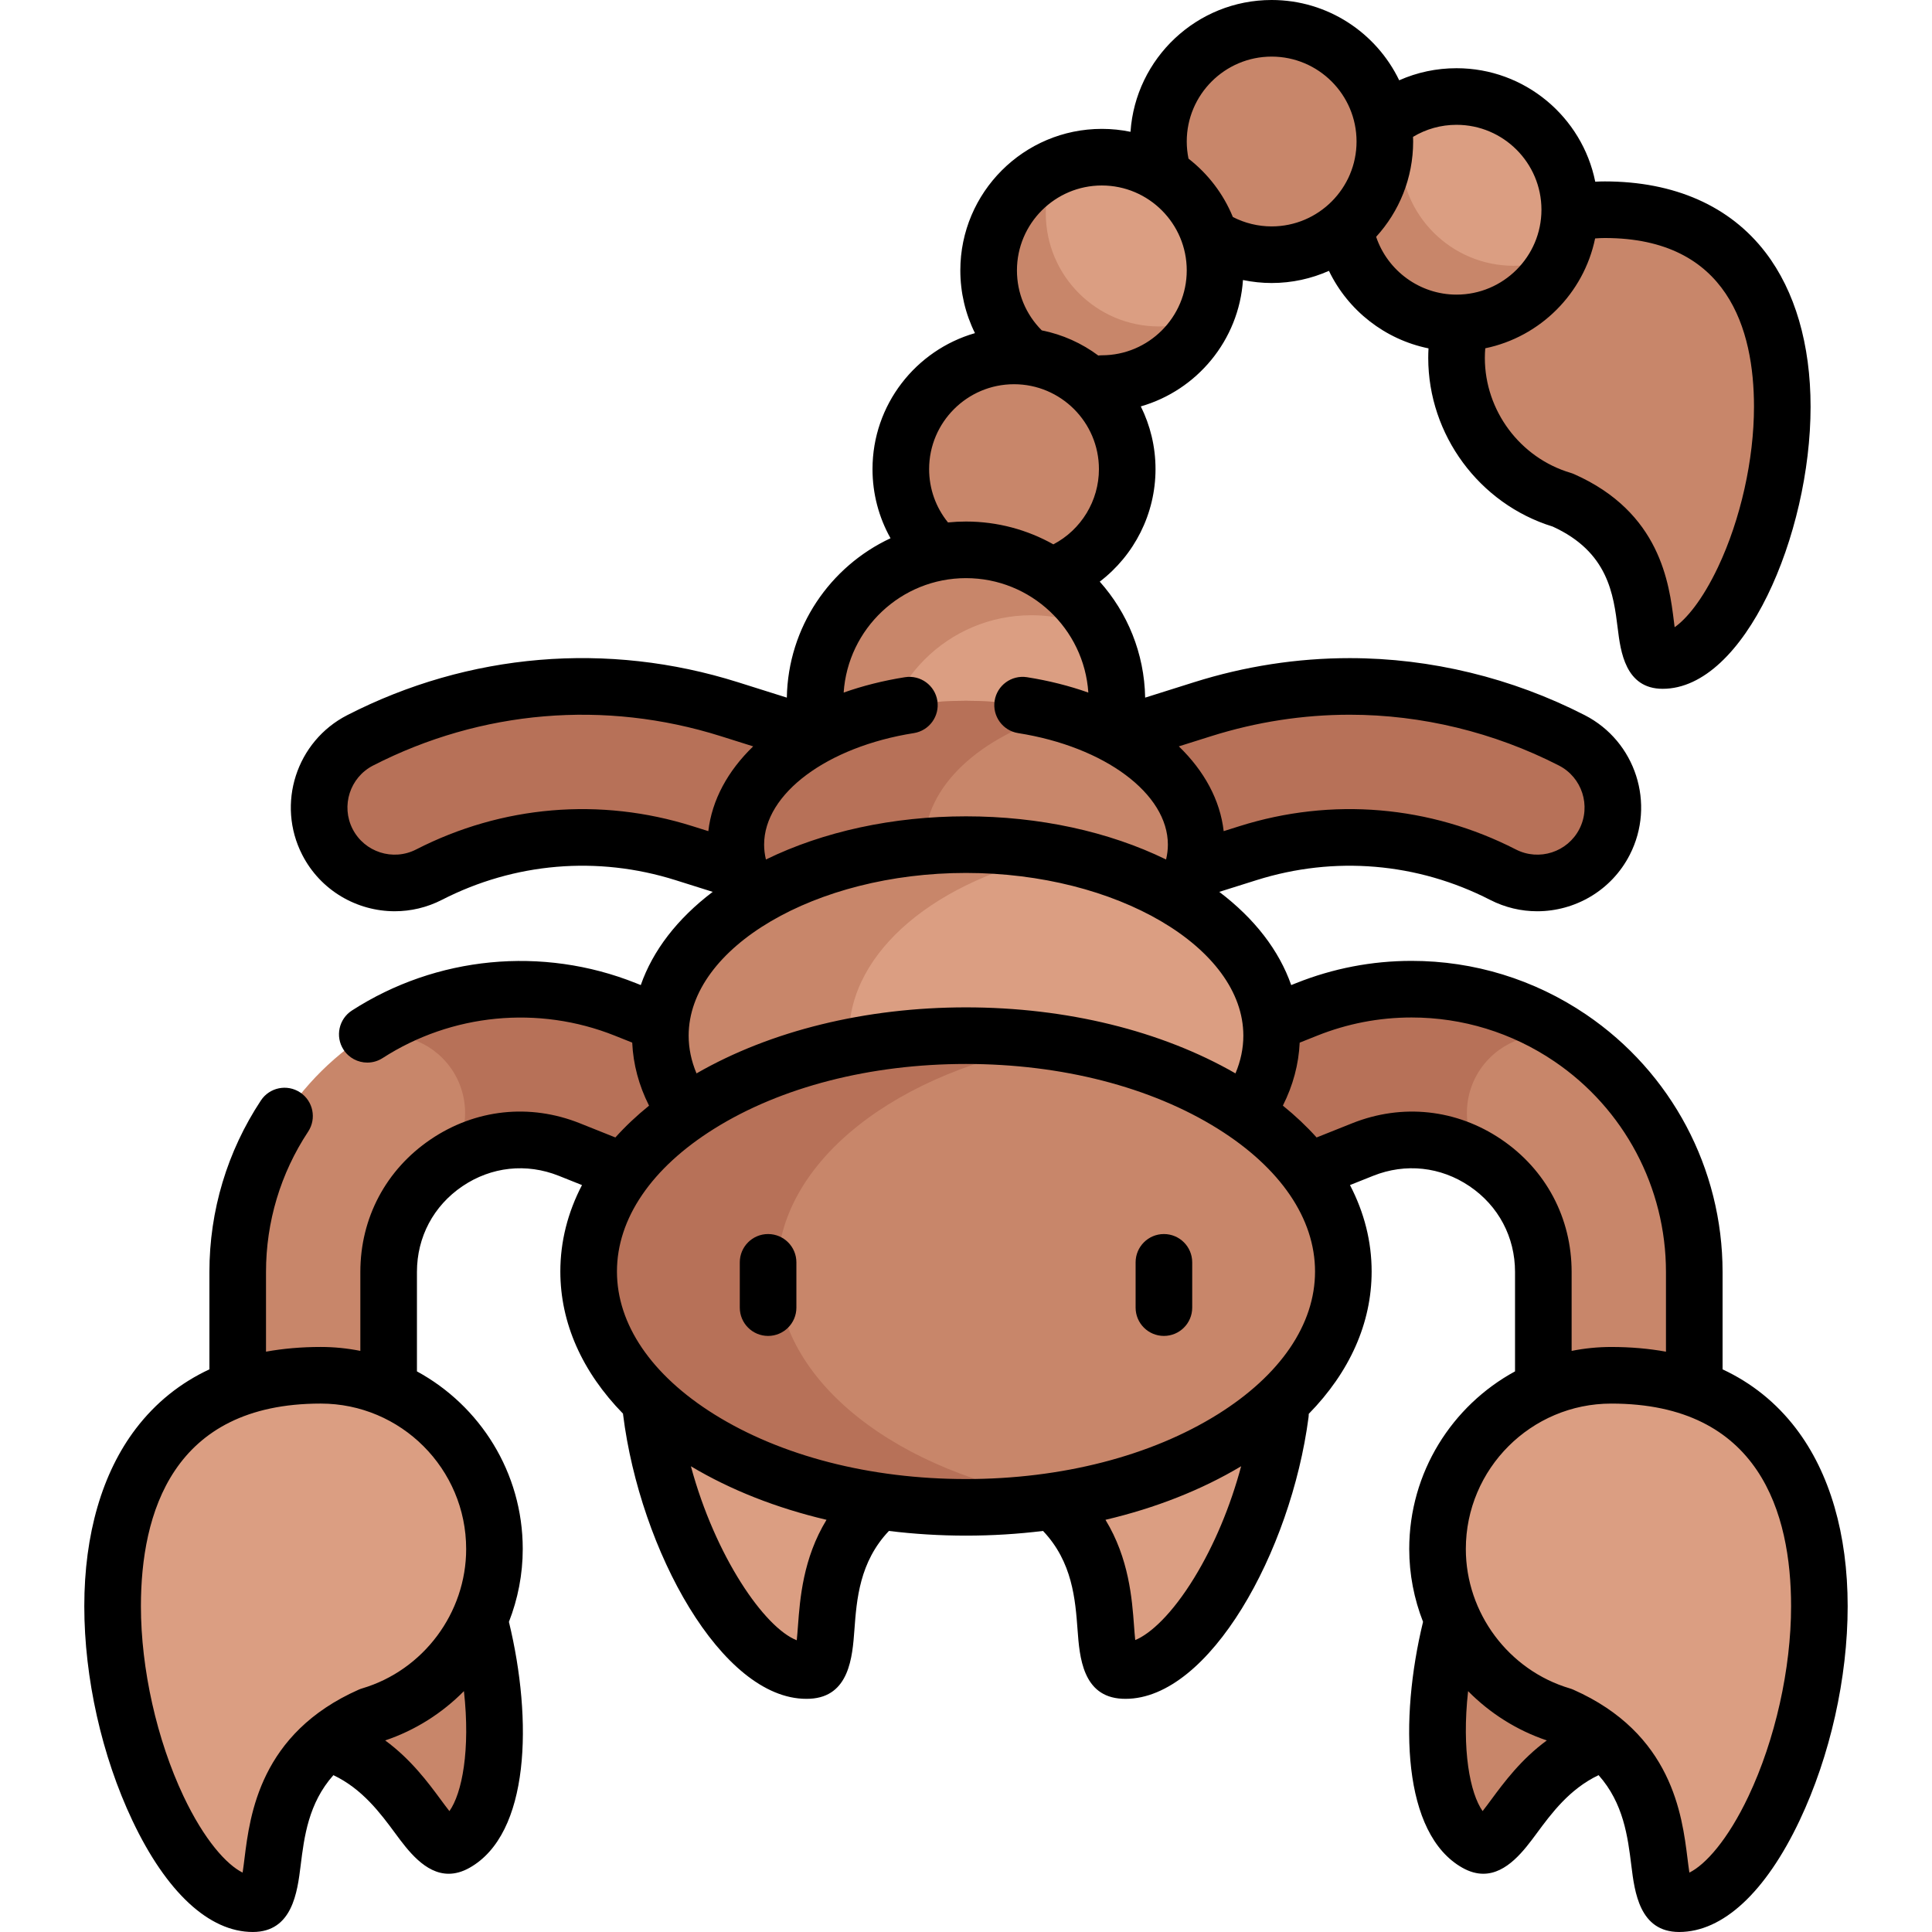 <svg id="Capa_1" enable-background="new 0 0 512 512" height="512" viewBox="0 0 512 512" width="512" xmlns="http://www.w3.org/2000/svg"><g><g><path d="m235.264 396.01c-23.997 17.952-11.239 46.205-20.997 46.689-17.616.875-40.805-39.566-42.429-77.412z" fill="#db9e82"/></g><g><g><path d="m357.703 181.909c-13.063 0-26.182 1.999-38.981 6.031l-62.722 19.758-62.722-19.757c-32.634-10.281-67.377-7.349-97.828 8.257-9.829 5.038-13.715 17.09-8.677 26.92s17.088 13.715 26.921 8.677c21.029-10.777 45.024-12.803 67.566-5.704l68.73 21.651c3.91 1.231 8.107 1.231 12.018 0l68.73-21.65c22.538-7.101 46.536-5.076 67.566 5.703 9.833 5.039 21.883 1.153 26.921-8.677s1.152-21.883-8.677-26.92c-18.506-9.485-38.604-14.289-58.845-14.289z" fill="#b77158"/></g></g><g><g><path d="m374.085 262.143c-9.387 0-18.818 1.766-27.801 5.354l-90.284 36.054-90.284-36.055c-23.11-9.228-49.21-6.406-69.813 7.551s-32.903 37.148-32.903 62.034v46.919c0 11.046 8.954 20 20 20s20-8.954 20-20v-46.919c0-11.774 5.591-22.313 15.338-28.917 9.747-6.603 21.608-7.887 32.544-3.52l97.701 39.017c4.762 1.901 10.072 1.901 14.834 0l97.701-39.017c10.934-4.365 22.795-3.083 32.544 3.52 9.747 6.604 15.338 17.143 15.338 28.917v46.919c0 11.046 8.954 20 20 20s20-8.954 20-20v-46.919c0-24.886-12.301-48.076-32.903-62.033-12.596-8.533-27.247-12.905-42.012-12.905z" fill="#c8866a"/></g></g><g><path d="m394.781 280.375c-7.555 7.555-8.02 19.513-1.399 27.611-9.696-6.441-21.434-7.666-32.264-3.342l-97.701 39.017c-4.762 1.901-10.072 1.901-14.834 0l-97.701-39.017c-10.832-4.325-22.57-3.099-32.264 3.342 6.621-8.099 6.156-20.057-1.399-27.611-6.134-6.134-15.167-7.581-22.684-4.369.453-.322.906-.645 1.368-.958 20.603-13.958 46.702-16.779 69.813-7.551l90.284 36.054 90.284-36.055c8.982-3.587 18.414-5.354 27.801-5.354 14.765 0 29.416 4.372 42.012 12.905.462.313.915.636 1.368.958-7.517-3.211-16.55-1.764-22.684 4.37z" fill="#b77158"/></g><g><path d="m78.107 460.141c29.873 2.397 34.139 33.102 42.654 28.31 15.371-8.651 13.433-55.228-5.368-88.113z" fill="#c8866a"/></g><g><path d="m276.736 396.01c23.997 17.952 11.239 46.205 20.997 46.689 17.616.875 40.805-39.566 42.429-77.412z" fill="#db9e82"/></g><g><path d="m98.085 454.64c-34.915 15.473-20.418 49.86-31.085 49.86-32.333 0-71.833-140.038 18-140.038 25.426 0 46.038 20.612 46.038 46.038 0 20.879-13.903 38.501-32.953 44.14z" fill="#db9e82"/></g><g><path d="m433.893 460.141c-29.873 2.397-34.139 33.102-42.654 28.31-15.371-8.651-13.433-55.228 5.368-88.113z" fill="#c8866a"/></g><g><path d="m413.915 454.64c34.915 15.473 20.418 49.86 31.085 49.86 32.333 0 71.833-140.038-18-140.038-25.426 0-46.038 20.612-46.038 46.038 0 20.879 13.903 38.501 32.953 44.14z" fill="#db9e82"/></g><g><path d="m414.111 132.506c29.785 13.2 17.418 42.534 26.518 42.534 27.583 0 61.279-119.462-15.355-119.462-21.69 0-39.274 17.583-39.274 39.274 0 17.81 11.86 32.843 28.111 37.654z" fill="#c8866a"/></g><g><circle cx="337" cy="37.5" fill="#c8866a" r="30"/></g><g><path d="m283.87 109.466c-16.569 0-30 13.431-30 30 0 4.363.939 8.503 2.613 12.243-10.463-4.685-17.757-15.181-17.757-27.387 0-16.569 13.431-30 30-30 12.206 0 22.702 7.294 27.387 17.757-3.739-1.674-7.88-2.613-12.243-2.613z" fill="#3b4456"/></g><g><circle cx="268.727" cy="124.322" fill="#c8866a" r="30"/></g><g><circle cx="256" cy="185.712" fill="#db9e82" r="40"/></g><g><path d="m273.333 163.045c-22.091 0-40 17.909-40 40 0 6.579 1.598 12.78 4.412 18.255-12.908-6.635-21.745-20.075-21.745-35.588 0-22.091 17.909-40 40-40 15.513 0 28.953 8.837 35.588 21.745-5.474-2.813-11.676-4.412-18.255-4.412z" fill="#c8866a"/></g><g><ellipse cx="256" cy="223.837" fill="#c8866a" rx="61" ry="38.125"/></g><g><path d="m245 223.837c0 15.486 14.782 28.806 36 34.774-7.632 2.147-16.088 3.351-25 3.351-33.689 0-61-17.069-61-38.125s27.311-38.125 61-38.125c8.912 0 17.368 1.204 25 3.351-21.218 5.968-36 19.288-36 34.774z" fill="#b77158"/></g><g><ellipse cx="256" cy="274.462" fill="#db9e82" rx="81" ry="50.625"/></g><g><path d="m225 274.462c0 22.505 23.503 41.57 56 48.156-7.876 1.596-16.273 2.469-25 2.469-44.735 0-81-22.666-81-50.625s36.265-50.625 81-50.625c8.727 0 17.124.873 25 2.469-32.497 6.586-56 25.651-56 48.156z" fill="#c8866a"/></g><g><ellipse cx="256" cy="336.962" fill="#c8866a" rx="100" ry="62.5"/></g><g><path d="m206 336.962c0 29.122 31.869 53.593 75 60.531-7.99 1.285-16.367 1.969-25 1.969-55.229 0-100-27.982-100-62.5s44.771-62.5 100-62.5c8.633 0 17.01.684 25 1.969-43.131 6.938-75 31.409-75 60.531z" fill="#b77158"/></g><g><g><path d="m203.552 354.034c-4.143 0-7.5-3.358-7.5-7.5v-12c0-4.142 3.357-7.5 7.5-7.5s7.5 3.358 7.5 7.5v12c0 4.142-3.358 7.5-7.5 7.5z"/></g><g><path d="m308.448 354.034c-4.143 0-7.5-3.358-7.5-7.5v-12c0-4.142 3.357-7.5 7.5-7.5s7.5 3.358 7.5 7.5v12c0 4.142-3.357 7.5-7.5 7.5z"/></g></g><g><circle cx="386" cy="55.578" fill="#db9e82" r="30"/></g><g><path d="m371.144 40.434c0 16.569 13.431 30 30 30 4.363 0 8.503-.939 12.243-2.613-4.685 10.463-15.181 17.757-27.387 17.757-16.569 0-30-13.431-30-30 0-12.206 7.294-22.702 17.757-27.387-1.675 3.74-2.613 7.881-2.613 12.243z" fill="#c8866a"/></g><g><circle cx="292" cy="71.655" fill="#db9e82" r="30"/></g><g><path d="m277.144 56.512c0 16.569 13.431 30 30 30 4.363 0 8.503-.939 12.243-2.613-4.685 10.463-15.181 17.757-27.387 17.757-16.569 0-30-13.431-30-30 0-12.206 7.294-22.702 17.757-27.387-1.675 3.74-2.613 7.88-2.613 12.243z" fill="#c8866a"/></g><path d="m475.967 378.577c-5.238-6.859-11.753-12.082-19.467-15.685v-25.811c0-27.376-13.531-52.888-36.197-68.243-13.708-9.287-29.69-14.195-46.218-14.195-10.51 0-20.799 1.981-30.582 5.888l-1.319.527c-3.198-9.153-9.667-17.586-19.061-24.703l9.87-3.109c20.645-6.505 42.625-4.65 61.893 5.225 4.004 2.052 8.279 3.023 12.496 3.023 9.996-.001 19.655-5.464 24.52-14.954 6.916-13.495 1.563-30.1-11.931-37.016-19.294-9.887-40.826-15.114-62.268-15.114-13.928 0-27.801 2.146-41.234 6.378l-12.99 4.092c-.205-11.784-4.715-22.533-12.031-30.739 9.169-7.001 14.778-17.979 14.778-29.818 0-5.968-1.408-11.611-3.899-16.625 14.881-4.271 25.995-17.52 27.076-33.486 2.491.514 5.036.788 7.597.788 5.403 0 10.539-1.158 15.184-3.224 5.065 10.531 14.872 18.204 26.389 20.546-.045.842-.073 1.685-.073 2.529 0 20.394 13.533 38.695 32.978 44.694 14.726 6.717 16.122 17.966 17.244 27.021.741 5.975 1.981 15.975 11.907 15.975 21.712 0 39.196-40.889 39.196-74.744 0-16.523-4.116-30.648-11.903-40.847-9.428-12.346-24.176-18.872-42.648-18.872-.839 0-1.677.027-2.515.072-3.457-17.132-18.624-30.072-36.759-30.072-5.32 0-10.457 1.095-15.194 3.201-6.059-12.578-18.935-21.279-33.806-21.279-19.813 0-36.076 15.448-37.402 34.93-2.454-.507-4.995-.775-7.598-.775-20.678 0-37.5 16.822-37.5 37.5 0 5.867 1.348 11.524 3.879 16.63-15.659 4.503-27.153 18.948-27.153 36.037 0 6.507 1.666 12.777 4.777 18.319-15.987 7.453-27.158 23.543-27.482 42.237l-12.989-4.092c-34.528-10.879-71.285-7.775-103.503 8.736-13.494 6.916-18.847 23.521-11.931 37.016 4.864 9.491 14.522 14.954 24.52 14.954 4.217 0 8.493-.972 12.497-3.023 19.262-9.874 41.242-11.729 61.893-5.225l9.87 3.109c-9.394 7.118-15.864 15.551-19.062 24.704l-1.319-.527c-24.729-9.874-52.851-7.159-75.222 7.264-3.481 2.245-4.484 6.886-2.24 10.368 1.435 2.225 3.848 3.437 6.311 3.437 1.393 0 2.8-.387 4.057-1.197 18.301-11.798 41.301-14.02 61.532-5.941l4.612 1.842c.263 5.751 1.76 11.347 4.462 16.712-3.308 2.675-6.287 5.49-8.924 8.425l-9.422-3.763c-13.282-5.304-27.691-3.745-39.532 4.276-11.84 8.021-18.631 20.825-18.631 35.126v20.922c-3.397-.678-6.907-1.04-10.5-1.04-5.125 0-9.954.425-14.5 1.246v-21.127c0-13.274 3.86-26.131 11.165-37.18 2.284-3.456 1.334-8.108-2.121-10.393-3.455-2.282-8.108-1.334-10.393 2.121-8.93 13.512-13.651 29.229-13.651 45.453v25.811c-7.714 3.603-14.229 8.826-19.467 15.685-8.956 11.728-13.689 28.014-13.689 47.098 0 18.98 4.639 39.666 12.728 56.753 9.026 19.07 20.366 29.572 31.928 29.572 10.494 0 11.807-10.587 12.676-17.593.944-7.613 2.053-16.509 8.682-23.969 7.689 3.65 12.484 10.121 16.406 15.434 3.289 4.455 7.896 10.696 14.145 10.696 1.717 0 3.559-.472 5.53-1.581 16-9.005 16.772-39.045 10.436-65.172 2.368-6.053 3.663-12.584 3.663-19.316 0-20.295-11.351-37.989-28.038-47.066v-26.353c0-9.245 4.39-17.522 12.044-22.708 7.655-5.186 16.971-6.192 25.557-2.764l6.14 2.452c-3.775 7.242-5.74 14.951-5.74 22.901 0 13.652 5.793 26.595 16.613 37.679.008.089.009.176.02.265 4.503 35.966 26.097 75.307 48.558 75.307.315 0 .633-.008.949-.023 10.48-.52 11.267-11.159 11.787-18.199.598-8.097 1.344-18.062 9.152-26.273 6.663.821 13.494 1.244 20.422 1.244 6.925 0 13.753-.424 20.414-1.244 7.807 8.209 8.562 18.181 9.159 26.272.521 7.04 1.307 17.679 11.787 18.199.313.016.624.023.937.023 22.204 0 43.8-38.964 48.478-74.582.041-.314.056-.626.058-.935 10.856-11.096 16.668-24.06 16.668-37.735 0-7.949-1.965-15.658-5.74-22.901l6.14-2.452c8.584-3.429 17.899-2.422 25.556 2.764 7.655 5.186 12.045 13.463 12.045 22.708v26.353c-16.687 9.077-28.038 26.771-28.038 47.066 0 6.73 1.294 13.258 3.661 19.31-6.308 26.005-5.525 56.192 10.438 65.177 1.973 1.11 3.813 1.581 5.53 1.581 6.247 0 10.855-6.242 14.145-10.696 3.923-5.313 8.717-11.784 16.407-15.434 6.629 7.46 7.739 16.356 8.682 23.969.864 7.009 2.177 17.596 12.671 17.596 11.563 0 22.902-10.502 31.929-29.572 8.089-17.087 12.728-37.773 12.728-56.753-.001-19.084-4.734-35.37-13.69-47.098zm-356.869 101.389c-.747-.947-1.571-2.063-2.266-3.003-3.378-4.576-7.933-10.732-14.756-15.731 8.021-2.702 15.118-7.245 20.87-13.067 1.738 15.613-.498 27.077-3.848 31.801zm4.44-69.466c0 16.947-11.342 32.141-27.582 36.949-.311.092-.614.204-.91.334-26.141 11.585-28.818 33.178-30.257 44.778-.142 1.149-.311 2.51-.495 3.695-4.222-2.085-10.156-8.609-15.665-20.247-7.066-14.928-11.285-33.745-11.285-50.335 0-24.503 8.268-53.712 47.656-53.712 21.25 0 38.538 17.288 38.538 38.538zm197.438-215.406c11.974-3.772 24.331-5.685 36.728-5.685 19.073 0 38.239 4.655 55.426 13.463 6.134 3.144 8.566 10.691 5.423 16.825-3.144 6.133-10.69 8.567-16.825 5.424-22.797-11.685-48.808-13.881-73.24-6.182l-4.2 1.323c-.948-8.269-5.165-15.97-11.885-22.467zm143.849-87.298c0 13.998-3.559 29.874-9.521 42.469-4.209 8.891-8.449 13.809-11.508 15.953-.067-.516-.131-1.029-.188-1.498-1.254-10.112-3.589-28.936-26.458-39.071-.296-.131-.6-.243-.91-.334-13.389-3.963-22.74-16.49-22.74-30.463 0-.852.042-1.703.11-2.551 14.583-3.018 26.095-14.529 29.113-29.113.848-.067 1.699-.11 2.551-.11 32.69 0 39.551 24.318 39.551 44.718zm-78.825-74.718c12.406 0 22.5 10.093 22.5 22.5s-10.094 22.5-22.5 22.5c-9.722 0-18.272-6.303-21.309-15.318 6.09-6.67 9.809-15.538 9.809-25.26 0-.412-.018-.82-.031-1.23 3.472-2.085 7.406-3.192 11.531-3.192zm-71.5 4.422c0-12.407 10.094-22.5 22.5-22.5s22.5 10.093 22.5 22.5-10.094 22.5-22.5 22.5c-3.586 0-7.119-.866-10.279-2.491-2.508-6.134-6.595-11.456-11.755-15.467-.304-1.488-.466-3.011-.466-4.542zm-22.5 11.655c12.406 0 22.5 10.093 22.5 22.5s-10.094 22.5-22.5 22.5c-.318 0-.63.026-.938.065-4.366-3.248-9.459-5.567-14.986-6.67-4.24-4.247-6.576-9.891-6.576-15.895 0-12.406 10.094-22.5 22.5-22.5zm-45.773 75.167c0-12.407 10.094-22.5 22.5-22.5s22.5 10.093 22.5 22.5c0 8.395-4.698 16.071-12.073 19.937-6.855-3.844-14.75-6.047-23.153-6.047-1.612 0-3.205.083-4.776.24-3.233-3.993-4.998-8.936-4.998-14.13zm9.773 28.89c17.19 0 31.296 13.417 32.419 30.327-5.037-1.782-10.48-3.163-16.25-4.074-4.089-.643-7.933 2.147-8.579 6.237-.646 4.092 2.146 7.933 6.237 8.579 22.987 3.632 39.672 16.063 39.672 29.556 0 1.319-.166 2.633-.479 3.938-15.187-7.409-33.647-11.438-53.021-11.438-19.375 0-37.835 4.03-53.022 11.439-.312-1.305-.478-2.62-.478-3.939 0-13.493 16.684-25.923 39.671-29.555 4.091-.646 6.884-4.487 6.237-8.579-.646-4.091-4.479-6.88-8.579-6.237-5.769.912-11.211 2.293-16.248 4.074 1.123-16.911 15.23-30.328 32.42-30.328zm-145.726 71.909c-6.137 3.143-13.683.71-16.826-5.423s-.711-13.681 5.423-16.825c28.687-14.7 61.412-17.463 92.154-7.778l8.574 2.701c-6.72 6.497-10.937 14.198-11.885 22.467l-4.2-1.323c-24.433-7.697-50.445-5.502-73.24 6.181zm145.726 6.216c39.841 0 73.5 19.749 73.5 43.125 0 3.38-.711 6.725-2.087 9.997-19.633-11.299-44.813-17.497-71.413-17.497-26.601 0-51.783 6.199-71.417 17.499-1.376-3.271-2.083-6.616-2.083-9.999 0-23.376 33.659-43.125 73.5-43.125zm-44.532 199.548c-.088 1.184-.192 2.592-.322 3.805-8.558-3.335-21.605-22.217-28.05-46.113 10.528 6.292 22.725 11.08 35.94 14.187-6.241 10.227-7.042 20.994-7.568 28.121zm105.017-12.754c-5.872 9.592-11.608 14.849-15.637 16.503-.128-1.201-.229-2.583-.315-3.749-.526-7.113-1.329-17.889-7.571-28.121 13.221-3.108 25.424-7.899 35.956-14.195-2.846 10.624-7.141 20.919-12.433 29.562zm6.25-43.335c-17.711 11.069-41.411 17.166-66.735 17.166s-49.024-6.096-66.735-17.166c-16.614-10.384-25.765-23.821-25.765-37.834s9.15-27.45 25.765-37.834c17.711-11.07 41.411-17.166 66.735-17.166s49.024 6.096 66.735 17.166c16.614 10.384 25.765 23.82 25.765 37.834s-9.15 27.45-25.765 37.834zm75.133-72.841c-11.84-8.021-26.25-9.579-39.531-4.276l-9.422 3.762c-2.642-2.94-5.625-5.76-8.94-8.439 2.698-5.361 4.193-10.951 4.458-16.69l4.633-1.851c8.006-3.197 16.424-4.818 25.02-4.818 13.517 0 26.589 4.016 37.805 11.614 18.541 12.561 29.61 33.429 29.61 55.824v21.127c-4.546-.821-9.375-1.246-14.5-1.246-3.593 0-7.103.362-10.5 1.04v-20.922c-.001-14.3-6.792-27.103-18.633-35.125zm-2.7 175.008c-.693.938-1.515 2.052-2.261 2.998-3.329-4.723-5.572-16.188-3.846-31.789 5.751 5.819 12.845 10.359 20.863 13.06-6.822 4.999-11.378 11.156-14.756 15.731zm68.203-.953c-5.509 11.638-11.443 18.161-15.665 20.247-.185-1.185-.354-2.546-.495-3.695-1.438-11.601-4.116-33.193-30.257-44.778-.296-.131-.6-.243-.91-.334-16.24-4.808-27.582-20.001-27.582-36.949 0-21.25 17.288-38.538 38.538-38.538 39.389 0 47.656 29.209 47.656 53.712 0 16.59-4.218 35.407-11.285 50.335z"/></g></svg>